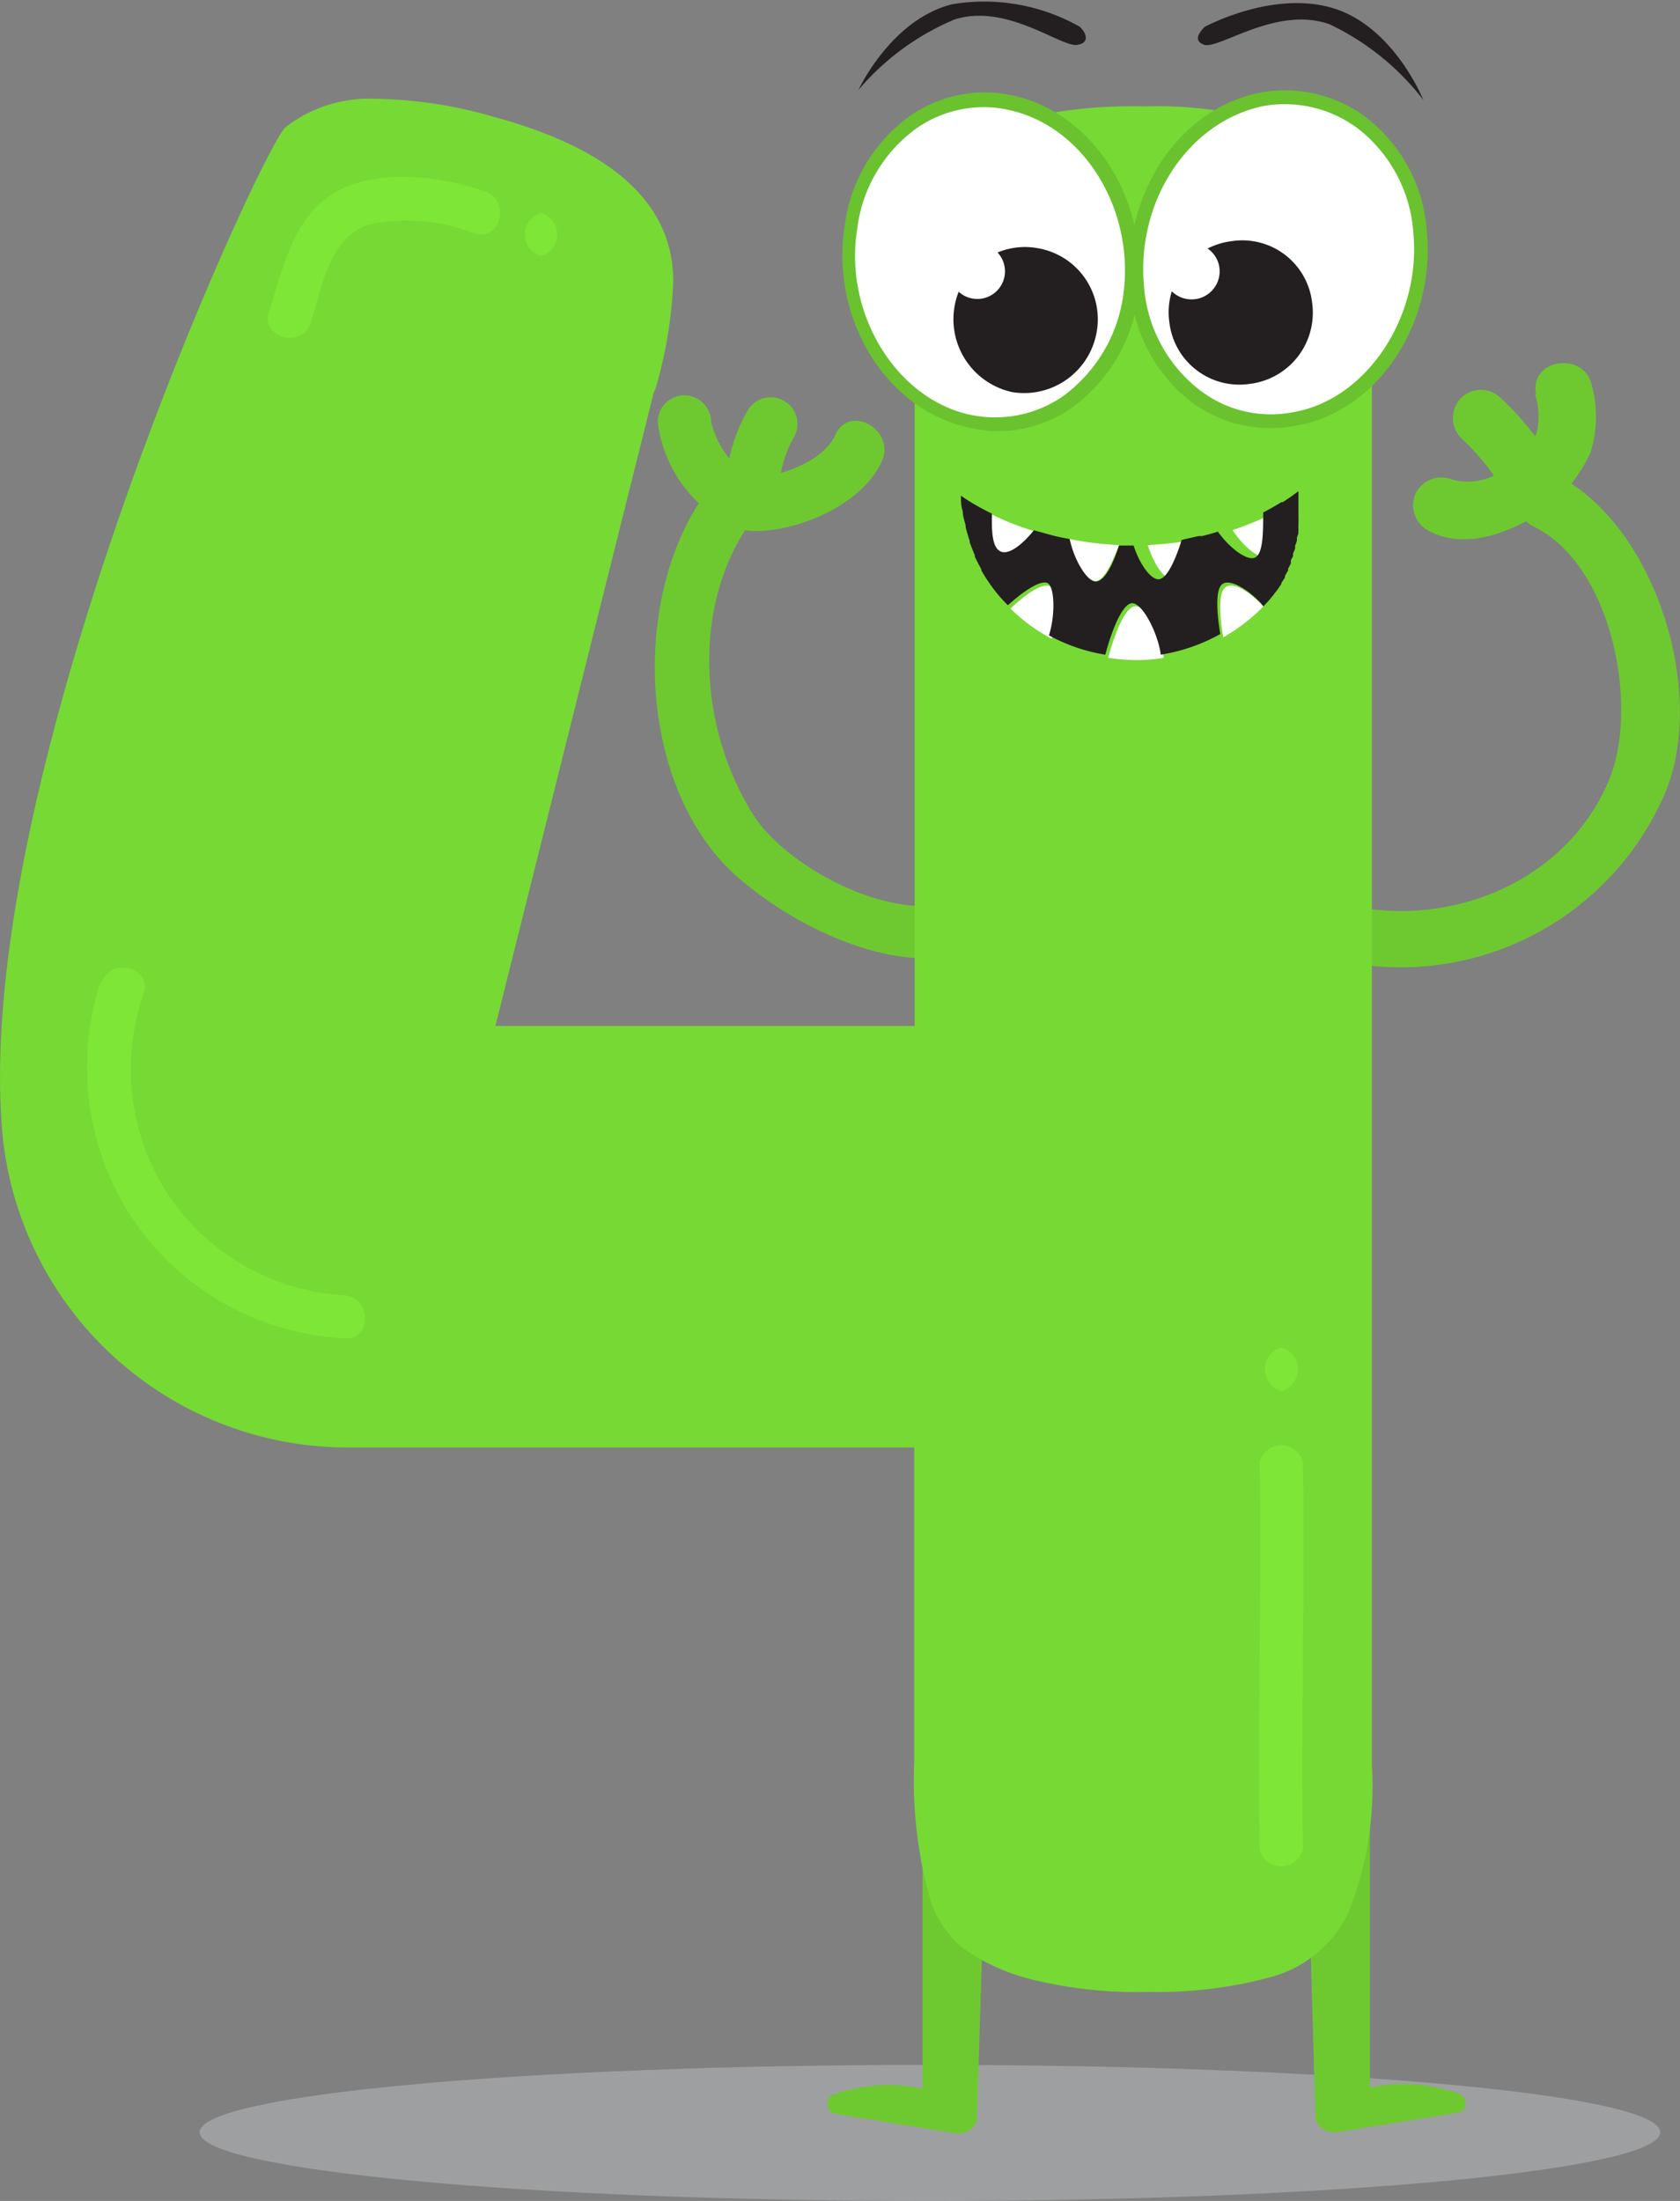 <svg xmlns="http://www.w3.org/2000/svg" viewBox="0 0 74.81 98"><rect x="0" y="0" width="74.81" height="98" fill="#808080" stroke="none"/><defs><style>.cls-1{isolation:isolate;}.cls-2{fill:#bcbec0;opacity:0.5;mix-blend-mode:multiply;}.cls-3{fill:#6ec930;}.cls-4{fill:#77d934;}.cls-5,.cls-9{fill:#231f20;}.cls-5,.cls-6{fill-rule:evenodd;}.cls-6,.cls-8{fill:#fff;}.cls-7{fill:#6ac22e;}.cls-10{fill:#7ee637;}</style></defs><title>Numero 4</title><g class="cls-1"><g id="Camada_1" data-name="Camada 1"><path class="cls-2" d="M86.1,95.94C86.1,97.63,71.54,99,53.58,99s-32.52-1.37-32.52-3.06,14.56-3,32.52-3S86.1,94.25,86.1,95.94Z" transform="translate(-12.17 -1)"/><path class="cls-3" d="M53.25,69.69V94a7.19,7.19,0,0,0-4,.28.45.45,0,0,0,.13.84l5.29.86a.88.88,0,0,0,1-.55l.75-24.26Z" transform="translate(-12.17 -1)"/><path class="cls-3" d="M73.17,69.7l0,24.25a7.29,7.29,0,0,1,4,.29.44.44,0,0,1-.12.84l-5.3.85a.89.89,0,0,1-1-.55l-.7-24.27Z" transform="translate(-12.17 -1)"/><path class="cls-3" d="M58.46,40.94c-3.07,5-9.88,2.19-13.37-.82-4.53-3.9-4.88-12.45-1.52-17.13.88-1.23,3-.07,2.07,1.18-2.73,3.8-2.34,9.36.12,13.18,1.75,2.72,8.41,6,10.63,2.41.8-1.31,2.87-.14,2.07,1.18Z" transform="translate(-12.17 -1)"/><path class="cls-3" d="M43.88,23.9a6,6,0,0,1-2.42-4.09,1.19,1.19,0,0,1,1.18-1.21,1.21,1.21,0,0,1,1.2,1.18,3.83,3.83,0,0,0,1.71,2.41,1.21,1.21,0,0,1,0,1.69,1.23,1.23,0,0,1-1.69,0Z" transform="translate(-12.17 -1)"/><path class="cls-3" d="M45.6,22.26c1.24,0,3.23-.69,3.77-1.9.63-1.4,2.69-.21,2.07,1.18-.86,1.93-3.8,3.18-5.81,3.1-1.53-.05-1.57-2.44,0-2.38Z" transform="translate(-12.17 -1)"/><path class="cls-3" d="M44.48,23a7.4,7.4,0,0,1,1-3.75,1.19,1.19,0,0,1,2.07,1.17A5,5,0,0,0,46.86,23a1.19,1.19,0,0,1-2.38,0Z" transform="translate(-12.17 -1)"/><path class="cls-3" d="M70.79,43.51a12.81,12.81,0,0,0,15.36-6.83c2.19-4.48-.19-12.33-4.72-14.55-1.46-.71-2.39,1.63-.94,2.33,3.46,1.7,4.69,8,3.33,11.27-1.94,4.67-7.4,6.76-12.09,5.45-1.54-.44-2.5,1.89-.94,2.33Z" transform="translate(-12.17 -1)"/><path class="cls-3" d="M79.32,21.77a2.71,2.71,0,0,1-2.5.58,1.27,1.27,0,0,0-1.64.69,1.29,1.29,0,0,0,.7,1.64c1.61.81,3.6,0,5-.92s-.21-2.9-1.54-2Z" transform="translate(-12.17 -1)"/><path class="cls-3" d="M80.53,18.56a3.43,3.43,0,0,1,.08,1.68,3.84,3.84,0,0,1-1,1.36,1.29,1.29,0,0,0-.23,1.76,1.26,1.26,0,0,0,1.77.23,7.52,7.52,0,0,0,1.83-2.4,5.33,5.33,0,0,0,.08-3c-.31-1.58-2.8-1.23-2.49.36Z" transform="translate(-12.17 -1)"/><path class="cls-3" d="M77.34,20.61a10.17,10.17,0,0,1,1.77,2.21,1.26,1.26,0,1,0,2-1.54,12.36,12.36,0,0,0-2.23-2.66,1.25,1.25,0,0,0-1.76.23,1.28,1.28,0,0,0,.23,1.76Z" transform="translate(-12.17 -1)"/><path class="cls-4" d="M54.16,8.6a5,5,0,0,1,3.15-2.23,22.05,22.05,0,0,1,5.84-.63,18.21,18.21,0,0,1,5.78.75A5.25,5.25,0,0,1,72,8.89a8.57,8.57,0,0,1,1.09,3,33.54,33.54,0,0,1,.17,4V79.61A15.2,15.2,0,0,1,72.2,86.2,5.38,5.38,0,0,1,68.87,89a19.07,19.07,0,0,1-5.55.69,19.44,19.44,0,0,1-5.27-.57,8.92,8.92,0,0,1-3-1.38,4.49,4.49,0,0,1-1.49-2.29,19.38,19.38,0,0,1-.68-6v-14H27.71A15.45,15.45,0,0,1,12.29,51.61C10.8,35.85,23.86,7.5,24.89,6.66a6.06,6.06,0,0,1,4-1.26,19.8,19.8,0,0,1,5.26.8q8,2.17,8,7.33a19.73,19.73,0,0,1-.8,4.81.86.86,0,0,0-.12.34l-7,28H52.9V15.36a30.73,30.73,0,0,1,.17-3.89A8,8,0,0,1,54.16,8.6Z" transform="translate(-12.17 -1)"/><path class="cls-5" d="M50.4,5s1.44-3.13,4.17-3.81a8.63,8.63,0,0,1,5.68,1c.28.26.46.7-.07.8-.7.19-3.14-1.88-5.51-1.12A11.4,11.4,0,0,0,50.4,5Z" transform="translate(-12.17 -1)"/><path class="cls-6" d="M57.32,5.62c3.47.81,5.76,4.66,5.23,8.56s-3.85,6.37-7.32,5.56-5.77-4.66-5.14-8.57S53.93,4.8,57.32,5.62Z" transform="translate(-12.17 -1)"/><path class="cls-7" d="M56.54,20.2A5.91,5.91,0,0,1,55.16,20c-3.62-.87-6-4.87-5.38-8.92a7.1,7.1,0,0,1,2.93-4.93,5.81,5.81,0,0,1,4.68-.87c3.57.83,6,4.83,5.46,8.91a7.29,7.29,0,0,1-3,5A5.86,5.86,0,0,1,56.54,20.2ZM56,5.77a5.29,5.29,0,0,0-3,.93,6.49,6.49,0,0,0-2.66,4.51c-.59,3.68,1.66,7.45,4.91,8.23a5.33,5.33,0,0,0,4.2-.76,6.71,6.71,0,0,0,2.74-4.55c.52-3.76-1.72-7.45-5-8.21h0A5,5,0,0,0,56,5.77Z" transform="translate(-12.17 -1)"/><path class="cls-5" d="M58.43,12.06A3.21,3.21,0,0,1,61,15.81a3.28,3.28,0,0,1-3.75,2.65,3.32,3.32,0,0,1-2.57-3.84A3.18,3.18,0,0,1,58.43,12.06Z" transform="translate(-12.17 -1)"/><path class="cls-6" d="M55.9,11.87a1.23,1.23,0,0,1,1,1.44,1.23,1.23,0,1,1-2.42-.46A1.22,1.22,0,0,1,55.9,11.87Z" transform="translate(-12.17 -1)"/><path class="cls-6" d="M68.38,5.42c-3.44.69-5.93,4.38-5.58,8.35s3.51,6.57,7,5.88,5.93-4.38,5.58-8.27S71.91,4.82,68.38,5.42Z" transform="translate(-12.17 -1)"/><path class="cls-7" d="M68.72,20.06a5.83,5.83,0,0,1-3.52-1.18,7.08,7.08,0,0,1-2.7-5.08c-.37-4.14,2.19-8,5.82-8.68h0a6,6,0,0,1,4.75,1.16,7,7,0,0,1,2.64,5.08c.37,4.11-2.25,8-5.83,8.59A5.79,5.79,0,0,1,68.72,20.06ZM68.44,5.72c-3.33.68-5.67,4.2-5.33,8a6.46,6.46,0,0,0,2.46,4.63,5.18,5.18,0,0,0,4.2,1c3.23-.56,5.67-4.2,5.34-7.93a6.44,6.44,0,0,0-2.4-4.64A5.43,5.43,0,0,0,68.44,5.72Z" transform="translate(-12.17 -1)"/><path class="cls-5" d="M67,11.74a3.19,3.19,0,0,0-2.76,3.6,3.14,3.14,0,0,0,3.6,2.75,3.19,3.19,0,0,0,2.76-3.6A3.13,3.13,0,0,0,67,11.74Z" transform="translate(-12.17 -1)"/><path class="cls-6" d="M65.46,11.87a1.23,1.23,0,0,1,1,1.44A1.23,1.23,0,1,1,64,12.85,1.22,1.22,0,0,1,65.46,11.87Z" transform="translate(-12.17 -1)"/><path class="cls-5" d="M75.55,5.45s-1.3-3.25-4-4.08-5.74.83-5.74.83c-.26.27-.51.63,0,.8.71.16,3.24-1.75,5.56-.92A11.47,11.47,0,0,1,75.55,5.45Z" transform="translate(-12.17 -1)"/><path class="cls-8" d="M61.51,30.3A7.78,7.78,0,0,1,59,29.44,7.78,7.78,0,0,0,61.51,30.3Z" transform="translate(-12.17 -1)"/><path class="cls-8" d="M56.68,25.57c.37.21,1-.3,1.51-.93h0a12.34,12.34,0,0,1-1.87-.74h0C56.31,24.65,56.39,25.41,56.68,25.57Z" transform="translate(-12.17 -1)"/><path class="cls-8" d="M68.7,25.76c.33-.18.39-1.14.35-2h0a12.71,12.71,0,0,1-2,.84C67.54,25.33,68.29,26,68.7,25.76Z" transform="translate(-12.17 -1)"/><polygon class="cls-8" points="54.47 28.38 54.47 28.38 54.47 28.38 54.47 28.38"/><path class="cls-8" d="M66.64,29.38a6.54,6.54,0,0,1-.59.3A6.54,6.54,0,0,0,66.64,29.38Z" transform="translate(-12.17 -1)"/><path class="cls-8" d="M66.05,29.68l0,0Z" transform="translate(-12.17 -1)"/><path class="cls-8" d="M64.71,30.16h0Z" transform="translate(-12.17 -1)"/><path class="cls-8" d="M62.69,28c-.46.06-.94,1.4-1.17,2.29a8.41,8.41,0,0,0,1.24.1,7.52,7.52,0,0,0,1.91-.24,5.12,5.12,0,0,1-.68.14C63.86,29.32,63.28,27.93,62.69,28Z" transform="translate(-12.17 -1)"/><path class="cls-8" d="M66,29.7a6.25,6.25,0,0,1-.6.24A6.25,6.25,0,0,0,66,29.7Z" transform="translate(-12.17 -1)"/><path class="cls-8" d="M66.74,27.15c-.34.23-.25,1.35-.1,2.23A8.11,8.11,0,0,0,68.43,28C67.85,27.38,67.1,26.88,66.74,27.15Z" transform="translate(-12.17 -1)"/><path class="cls-8" d="M65.4,29.94l-.06,0Z" transform="translate(-12.17 -1)"/><path class="cls-8" d="M65.34,30l-.63.19Z" transform="translate(-12.17 -1)"/><path class="cls-8" d="M58.91,27.1c-.35-.15-1.12.4-1.74,1A7.72,7.72,0,0,0,59,29.44C59.29,28.53,59.39,27.31,58.91,27.1Z" transform="translate(-12.17 -1)"/><path class="cls-8" d="M61,26.87c.35-.06.7-.83,1-1.6h0A14.11,14.11,0,0,1,59.8,25h0C60,25.94,60.54,26.94,61,26.87Z" transform="translate(-12.17 -1)"/><path class="cls-8" d="M64.42,26.77c.37-.05.75-.94,1-1.75a16.47,16.47,0,0,1-2.14.25C63.53,26.07,64,26.84,64.42,26.77Z" transform="translate(-12.17 -1)"/><path class="cls-9" d="M68.43,28h0l.23-.25,0,0,.21-.25,0,0c.06-.09.13-.17.19-.25l0,0,.17-.25,0-.05c.06-.08.11-.16.16-.24l0-.07.14-.24s0,0,0-.08l.12-.23,0-.1c0-.08.07-.15.1-.23a1.17,1.17,0,0,1,0-.11l.09-.22c0-.05,0-.09,0-.13a2,2,0,0,0,.08-.22.57.57,0,0,0,0-.14,1.72,1.72,0,0,0,.07-.21.94.94,0,0,1,0-.16,1.46,1.46,0,0,1,0-.2l0-.18a1.16,1.16,0,0,0,0-.18l0-.21,0-.17,0-.24s0-.09,0-.13,0-.26,0-.39l-.37.27-.33.22-.06,0c-.26.16-.53.31-.81.46h0c0,.85,0,1.81-.35,2s-1.16-.43-1.67-1.15h0c-.23.08-.47.14-.71.2l-.16,0-.74.17c-.25.81-.63,1.7-1,1.75s-.89-.7-1.14-1.5H62c-.25.77-.6,1.54-1,1.6S60,25.94,59.8,25h0c-.27-.05-.54-.1-.8-.17h0l-.79-.22h0c-.5.63-1.14,1.14-1.51.93s-.37-.92-.36-1.67h0c-.25-.12-.49-.25-.72-.38l0,0a7.39,7.39,0,0,1-.66-.42c0,.23,0,.46.08.69v0c0,.22.08.43.13.64a.64.64,0,0,0,0,.07c.05.2.11.41.18.61l0,.06c.07.2.15.4.23.59l0,.06c.09.19.19.38.29.56l0,.05c.11.19.22.37.34.54l0,0a6.41,6.41,0,0,0,.39.52l0,0c.14.17.29.33.45.49h0c.62-.56,1.39-1.11,1.74-1s.38,1.43.09,2.34h0a7.78,7.78,0,0,0,2.51.86h0c.23-.89.71-2.23,1.17-2.29s1.17,1.31,1.3,2.29a8,8,0,0,0,2.65-.92c-.15-.88-.24-2,.1-2.23s1.11.23,1.69.84Z" transform="translate(-12.17 -1)"/><path class="cls-10" d="M16.65,44.71a12.29,12.29,0,0,0,1,9.88,12.09,12.09,0,0,0,9.85,6c1.23.12,1.23-1.81,0-1.92a10.1,10.1,0,0,1-8.34-5.31,10.32,10.32,0,0,1-.6-8.11c.41-1.17-1.45-1.67-1.86-.51Z" transform="translate(-12.17 -1)"/><path class="cls-10" d="M26,15.38c.52-1.58.82-3.83,2.62-4.39a8.13,8.13,0,0,1,4.65.4c1.17.41,1.68-1.45.51-1.86-1.88-.66-4.43-1-6.31-.16-2.19,1-2.65,3.43-3.32,5.49-.39,1.18,1.47,1.69,1.85.52Z" transform="translate(-12.17 -1)"/><path class="cls-10" d="M36.26,12.4a1,1,0,0,0,0-1.92,1,1,0,0,0,0,1.92Z" transform="translate(-12.17 -1)"/><path class="cls-10" d="M70.19,83.36c-.09-5.76.09-11.51,0-17.27a1,1,0,0,0-1.93,0c.09,5.76-.09,11.51,0,17.27a1,1,0,0,0,1.93,0Z" transform="translate(-12.17 -1)"/><path class="cls-10" d="M69.23,62.93a1,1,0,0,0,0-1.93,1,1,0,0,0,0,1.93Z" transform="translate(-12.17 -1)"/></g></g></svg>